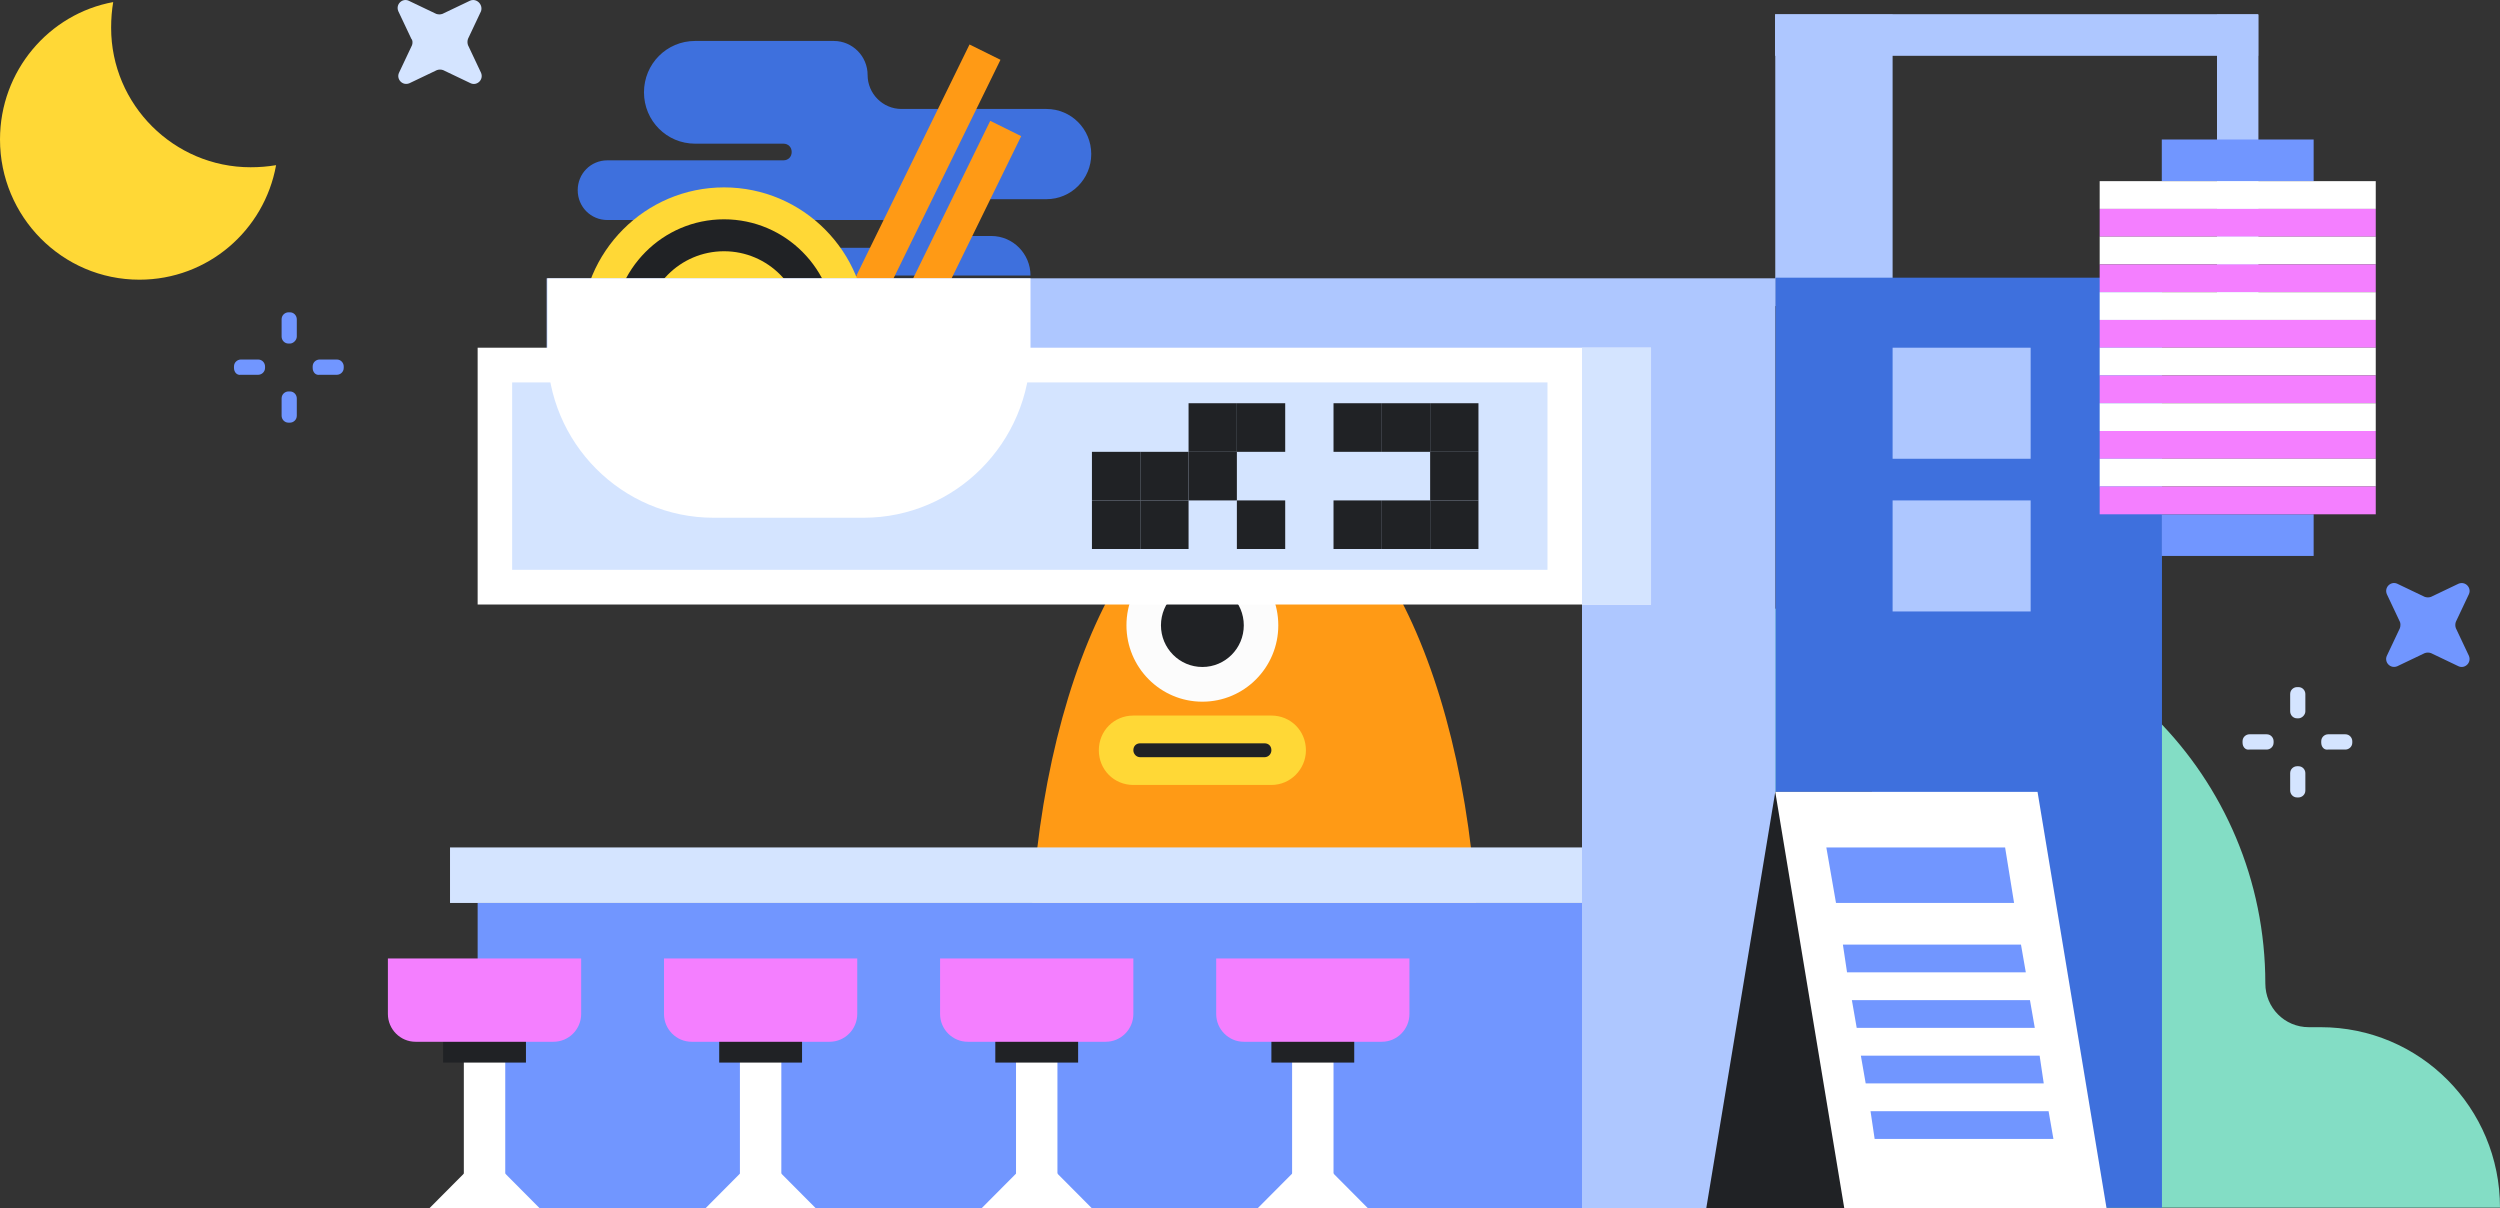 <svg width="120" height="58" viewBox="0 0 120 58" fill="none" xmlns="http://www.w3.org/2000/svg">
<rect x="0" y="0" width="120" height="58" fill="#333333" stroke="none"/>
<g clip-path="url(#clip0)">
<path d="M90.845 0.7H85.213V14.691H90.845V0.7Z" fill="#AEC7FF"/>
<path d="M82.231 29.217H90.845C100.718 29.217 108.736 37.279 108.736 47.206C108.736 48.372 109.663 49.305 110.823 49.305H111.386C116.157 49.305 120 53.169 120 57.967H82.231V29.217Z" fill="#83DDC5"/>
<path d="M108.404 0.7H106.416V14.691H108.404V0.7Z" fill="#AEC7FF"/>
<path d="M108.394 2.679V0.681L85.202 0.681V2.679L108.394 2.679Z" fill="#AEC7FF"/>
<path d="M46.615 9.561H50.226C51.419 9.561 52.38 8.595 52.38 7.396C52.38 6.196 51.419 5.23 50.226 5.23H43.269C42.374 5.23 41.645 4.497 41.645 3.598C41.645 2.698 40.917 1.966 40.022 1.966H33.363C32.004 1.966 30.911 3.065 30.911 4.431C30.911 5.797 32.004 6.896 33.363 6.896H37.603C37.835 6.896 38.001 7.063 38.001 7.296C38.001 7.529 37.835 7.696 37.603 7.696H29.155C28.36 7.696 27.73 8.329 27.73 9.128C27.73 9.928 28.36 10.561 29.155 10.561H42.341C42.706 10.561 43.004 10.86 43.004 11.227C43.004 11.593 42.706 11.893 42.341 11.893H36.577V13.226H49.464C49.464 12.193 48.636 11.327 47.576 11.327H46.648C46.118 11.327 45.721 10.894 45.721 10.394C45.688 9.994 46.085 9.561 46.615 9.561Z" fill="#3E70DD"/>
<path d="M48.023 2.871L46.537 2.135L40.174 15.137L41.66 15.873L48.023 2.871Z" fill="#FF9A15"/>
<path d="M49.017 6.535L47.531 5.8L41.168 18.802L42.654 19.537L49.017 6.535Z" fill="#FF9A15"/>
<path d="M34.754 22.787C38.542 22.787 41.612 19.699 41.612 15.891C41.612 12.082 38.542 8.995 34.754 8.995C30.967 8.995 27.896 12.082 27.896 15.891C27.896 19.699 30.967 22.787 34.754 22.787Z" fill="#FFD836"/>
<path d="M34.754 21.254C37.7 21.254 40.088 18.853 40.088 15.891C40.088 12.929 37.7 10.527 34.754 10.527C31.808 10.527 29.42 12.929 29.42 15.891C29.42 18.853 31.808 21.254 34.754 21.254Z" fill="#202225"/>
<path d="M34.754 19.722C36.858 19.722 38.564 18.007 38.564 15.891C38.564 13.775 36.858 12.06 34.754 12.06C32.65 12.06 30.944 13.775 30.944 15.891C30.944 18.007 32.65 19.722 34.754 19.722Z" fill="#FFD836"/>
<path d="M19.779 2.165L19.15 3.498C19.017 3.798 19.315 4.131 19.647 3.998L20.972 3.365C21.071 3.331 21.171 3.331 21.27 3.365L22.595 3.998C22.893 4.131 23.225 3.831 23.092 3.498L22.463 2.165C22.43 2.065 22.43 1.966 22.463 1.866L23.092 0.533C23.192 0.2 22.86 -0.1 22.562 0.033L21.237 0.666C21.137 0.7 21.038 0.7 20.939 0.666L19.613 0.033C19.315 -0.1 18.984 0.2 19.116 0.533L19.746 1.866C19.812 1.932 19.812 2.065 19.779 2.165Z" fill="#D4E4FF"/>
<path d="M115.196 30.149L114.567 31.482C114.434 31.782 114.732 32.115 115.064 31.982L116.389 31.349C116.488 31.315 116.588 31.315 116.687 31.349L118.012 31.982C118.31 32.115 118.642 31.815 118.509 31.482L117.88 30.149C117.846 30.049 117.846 29.949 117.88 29.849L118.509 28.517C118.642 28.217 118.343 27.884 118.012 28.017L116.687 28.65C116.588 28.683 116.488 28.683 116.389 28.65L115.064 28.017C114.765 27.884 114.434 28.184 114.567 28.517L115.196 29.849C115.229 29.916 115.229 30.049 115.196 30.149Z" fill="#7196FF"/>
<path d="M85.221 57.971H103.774V13.329H85.221V57.971Z" fill="#3E70DD"/>
<path d="M85.213 13.359H26.24V26.685H75.936V58H85.213V13.359Z" fill="#AEC7FF"/>
<path d="M70.834 50.737C70.933 49.472 70.966 48.172 70.966 46.806C70.966 33.647 66.129 22.987 60.199 22.987C54.268 22.987 49.431 33.647 49.431 46.806C49.431 48.139 49.498 49.438 49.564 50.737H70.834Z" fill="#FF9A15"/>
<path d="M57.714 33.681C59.727 33.681 61.358 32.04 61.358 30.016C61.358 27.992 59.727 26.352 57.714 26.352C55.701 26.352 54.07 27.992 54.07 30.016C54.07 32.04 55.701 33.681 57.714 33.681Z" fill="#FCFCFC"/>
<path d="M57.714 32.015C58.812 32.015 59.702 31.12 59.702 30.016C59.702 28.912 58.812 28.017 57.714 28.017C56.616 28.017 55.726 28.912 55.726 30.016C55.726 31.12 56.616 32.015 57.714 32.015Z" fill="#202225"/>
<path d="M75.936 43.342H22.927V58H75.936V43.342Z" fill="#7196FF"/>
<path d="M75.936 40.677H21.601V43.342H75.936V40.677Z" fill="#D4E4FF"/>
<path d="M79.249 16.69H22.927V29.017H79.249V16.69Z" fill="white"/>
<path d="M74.279 18.356H24.583V27.351H74.279V18.356Z" fill="#D4E4FF"/>
<path d="M79.249 16.69H75.936V29.017H79.249V16.69Z" fill="#D4E4FF"/>
<path d="M24.252 47.673H22.264V58H24.252V47.673Z" fill="white"/>
<path d="M25.246 47.006H21.27V51.004H25.246V47.006Z" fill="#202225"/>
<path d="M26.571 50.005H19.945C19.216 50.005 18.619 49.405 18.619 48.672V46.007H27.896V48.672C27.896 49.405 27.3 50.005 26.571 50.005Z" fill="#F47FFF"/>
<path d="M20.607 58L23.258 55.335L25.908 58H20.607Z" fill="white"/>
<path d="M37.504 47.673H35.516V58H37.504V47.673Z" fill="white"/>
<path d="M38.498 47.006H34.522V51.004H38.498V47.006Z" fill="#202225"/>
<path d="M39.823 50.005H33.197C32.468 50.005 31.872 49.405 31.872 48.672V46.007H41.148V48.672C41.148 49.405 40.552 50.005 39.823 50.005Z" fill="#F47FFF"/>
<path d="M33.86 58L36.51 55.335L39.161 58H33.86Z" fill="white"/>
<path d="M50.757 47.673H48.769V58H50.757V47.673Z" fill="white"/>
<path d="M51.75 47.006H47.775V51.004H51.75V47.006Z" fill="#202225"/>
<path d="M53.076 50.005H46.45C45.721 50.005 45.124 49.405 45.124 48.672V46.007H54.401V48.672C54.401 49.405 53.804 50.005 53.076 50.005Z" fill="#F47FFF"/>
<path d="M47.112 58L49.763 55.335L52.413 58H47.112Z" fill="white"/>
<path d="M64.009 47.673H62.021V58H64.009V47.673Z" fill="white"/>
<path d="M65.003 47.006H61.027V51.004H65.003V47.006Z" fill="#202225"/>
<path d="M66.328 50.005H59.702C58.973 50.005 58.377 49.405 58.377 48.672V46.007H67.653V48.672C67.653 49.405 67.057 50.005 66.328 50.005Z" fill="#F47FFF"/>
<path d="M60.364 58L63.015 55.335L65.665 58H60.364Z" fill="white"/>
<path d="M97.471 16.69H90.845V22.021H97.471V16.69Z" fill="#AEC7FF"/>
<path d="M97.471 24.02H90.845V29.35H97.471V24.02Z" fill="#AEC7FF"/>
<path d="M89.851 58H81.9L85.213 38.011H89.851V58Z" fill="#202225"/>
<path d="M101.115 58H88.526L85.213 38.011H97.802L101.115 58Z" fill="white"/>
<path d="M88.658 46.673H97.239L97.007 45.341H88.459L88.658 46.673Z" fill="#7196FF"/>
<path d="M89.122 49.338H97.67L97.438 48.006H88.89L89.122 49.338Z" fill="#7196FF"/>
<path d="M89.553 52.003H98.1L97.902 50.671H89.321L89.553 52.003Z" fill="#7196FF"/>
<path d="M89.983 54.669H98.564L98.332 53.336H89.785L89.983 54.669Z" fill="#7196FF"/>
<path d="M96.676 43.342L96.245 40.677H87.664L88.128 43.342H96.676Z" fill="#7196FF"/>
<path d="M41.447 24.852H34.257C29.851 24.852 26.273 21.254 26.273 16.824V13.359H49.464V16.824C49.431 21.254 45.853 24.852 41.447 24.852Z" fill="white"/>
<path d="M61.027 37.678H54.401C53.473 37.678 52.744 36.945 52.744 36.013C52.744 35.08 53.473 34.347 54.401 34.347H61.027C61.955 34.347 62.684 35.08 62.684 36.013C62.684 36.912 61.955 37.678 61.027 37.678Z" fill="#FFD836"/>
<path d="M60.696 36.346H54.732C54.533 36.346 54.401 36.179 54.401 36.013C54.401 35.813 54.533 35.679 54.732 35.679H60.696C60.895 35.679 61.027 35.813 61.027 36.013C61.027 36.179 60.895 36.346 60.696 36.346Z" fill="#202225"/>
<path d="M59.37 19.355H57.051V21.688H59.37V19.355Z" fill="#202225"/>
<path d="M59.37 21.688H57.051V24.02H59.37V21.688Z" fill="#202225"/>
<path d="M57.051 21.688H54.732V24.02H57.051V21.688Z" fill="#202225"/>
<path d="M54.732 21.688H52.413V24.02H54.732V21.688Z" fill="#202225"/>
<path d="M54.732 24.02H52.413V26.352H54.732V24.02Z" fill="#202225"/>
<path d="M57.051 24.02H54.732V26.352H57.051V24.02Z" fill="#202225"/>
<path d="M61.69 24.02H59.37V26.352H61.69V24.02Z" fill="#202225"/>
<path d="M61.69 19.355H59.37V21.688H61.69V19.355Z" fill="#202225"/>
<path d="M68.647 24.02H66.328V26.352H68.647V24.02Z" fill="#202225"/>
<path d="M68.647 19.355H66.328V21.688H68.647V19.355Z" fill="#202225"/>
<path d="M70.966 19.355H68.647V21.688H70.966V19.355Z" fill="#202225"/>
<path d="M70.966 21.688H68.647V24.02H70.966V21.688Z" fill="#202225"/>
<path d="M70.966 24.02H68.647V26.352H70.966V24.02Z" fill="#202225"/>
<path d="M66.328 24.02H64.009V26.352H66.328V24.02Z" fill="#202225"/>
<path d="M66.328 19.355H64.009V21.688H66.328V19.355Z" fill="#202225"/>
<path d="M13.915 16.491H13.849C13.65 16.491 13.517 16.324 13.517 16.157V15.325C13.517 15.125 13.683 14.991 13.849 14.991H13.915C14.114 14.991 14.246 15.158 14.246 15.325V16.157C14.246 16.324 14.081 16.491 13.915 16.491Z" fill="#7196FF"/>
<path d="M13.915 20.288H13.849C13.65 20.288 13.517 20.122 13.517 19.955V19.122C13.517 18.922 13.683 18.789 13.849 18.789H13.915C14.114 18.789 14.246 18.956 14.246 19.122V19.955C14.246 20.155 14.081 20.288 13.915 20.288Z" fill="#7196FF"/>
<path d="M15.008 17.657V17.59C15.008 17.39 15.174 17.257 15.34 17.257H16.168C16.367 17.257 16.499 17.423 16.499 17.59V17.657C16.499 17.856 16.334 17.99 16.168 17.99H15.34C15.141 18.023 15.008 17.856 15.008 17.657Z" fill="#7196FF"/>
<path d="M11.231 17.657V17.59C11.231 17.39 11.397 17.257 11.563 17.257H12.391C12.59 17.257 12.722 17.423 12.722 17.59V17.657C12.722 17.856 12.557 17.99 12.391 17.99H11.563C11.364 18.023 11.231 17.856 11.231 17.657Z" fill="#7196FF"/>
<path d="M110.326 34.48H110.26C110.061 34.48 109.928 34.314 109.928 34.147V33.314C109.928 33.114 110.094 32.981 110.26 32.981H110.326C110.525 32.981 110.657 33.148 110.657 33.314V34.147C110.657 34.314 110.491 34.48 110.326 34.48Z" fill="#D4E4FF"/>
<path d="M110.326 38.278H110.26C110.061 38.278 109.928 38.111 109.928 37.945V37.112C109.928 36.912 110.094 36.779 110.26 36.779H110.326C110.525 36.779 110.657 36.945 110.657 37.112V37.945C110.657 38.145 110.491 38.278 110.326 38.278Z" fill="#D4E4FF"/>
<path d="M111.419 35.646V35.58C111.419 35.38 111.585 35.246 111.75 35.246H112.579C112.777 35.246 112.91 35.413 112.91 35.58V35.646C112.91 35.846 112.744 35.979 112.579 35.979H111.75C111.552 36.013 111.419 35.846 111.419 35.646Z" fill="#D4E4FF"/>
<path d="M107.642 35.646V35.58C107.642 35.38 107.808 35.246 107.973 35.246H108.802C109.001 35.246 109.133 35.413 109.133 35.58V35.646C109.133 35.846 108.967 35.979 108.802 35.979H107.973C107.775 36.013 107.642 35.846 107.642 35.646Z" fill="#D4E4FF"/>
<path d="M5.334 1.332C5.334 0.899 5.367 0.499 5.433 0.1C2.352 0.666 0 3.398 0 6.696C0 10.394 2.982 13.425 6.692 13.425C9.972 13.425 12.689 11.06 13.252 7.928C12.855 7.995 12.457 8.028 12.027 8.028C8.349 8.028 5.334 5.03 5.334 1.332Z" fill="#FFD836"/>
<path d="M111.055 6.696H103.766V8.695H111.055V6.696Z" fill="#7196FF"/>
<path d="M111.055 24.686H103.766V26.685H111.055V24.686Z" fill="#7196FF"/>
<path d="M114.036 8.695H100.784V10.028H114.036V8.695Z" fill="white"/>
<path d="M114.036 10.028H100.784V11.36H114.036V10.028Z" fill="#F47FFF"/>
<path d="M114.036 11.36H100.784V12.693H114.036V11.36Z" fill="white"/>
<path d="M114.036 12.693H100.784V14.025H114.036V12.693Z" fill="#F47FFF"/>
<path d="M114.036 14.025H100.784V15.358H114.036V14.025Z" fill="white"/>
<path d="M114.036 15.358H100.784V16.69H114.036V15.358Z" fill="#F47FFF"/>
<path d="M114.036 16.69H100.784V18.023H114.036V16.69Z" fill="white"/>
<path d="M114.036 18.023H100.784V19.355H114.036V18.023Z" fill="#F47FFF"/>
<path d="M114.036 19.355H100.784V20.688H114.036V19.355Z" fill="white"/>
<path d="M114.036 20.688H100.784V22.021H114.036V20.688Z" fill="#F47FFF"/>
<path d="M114.036 22.021H100.784V23.353H114.036V22.021Z" fill="white"/>
<path d="M114.036 23.353H100.784V24.686H114.036V23.353Z" fill="#F47FFF"/>
</g>
<defs>
<clipPath id="clip0">
<rect width="120" height="58" fill="white"/>
</clipPath>
</defs>
</svg>
